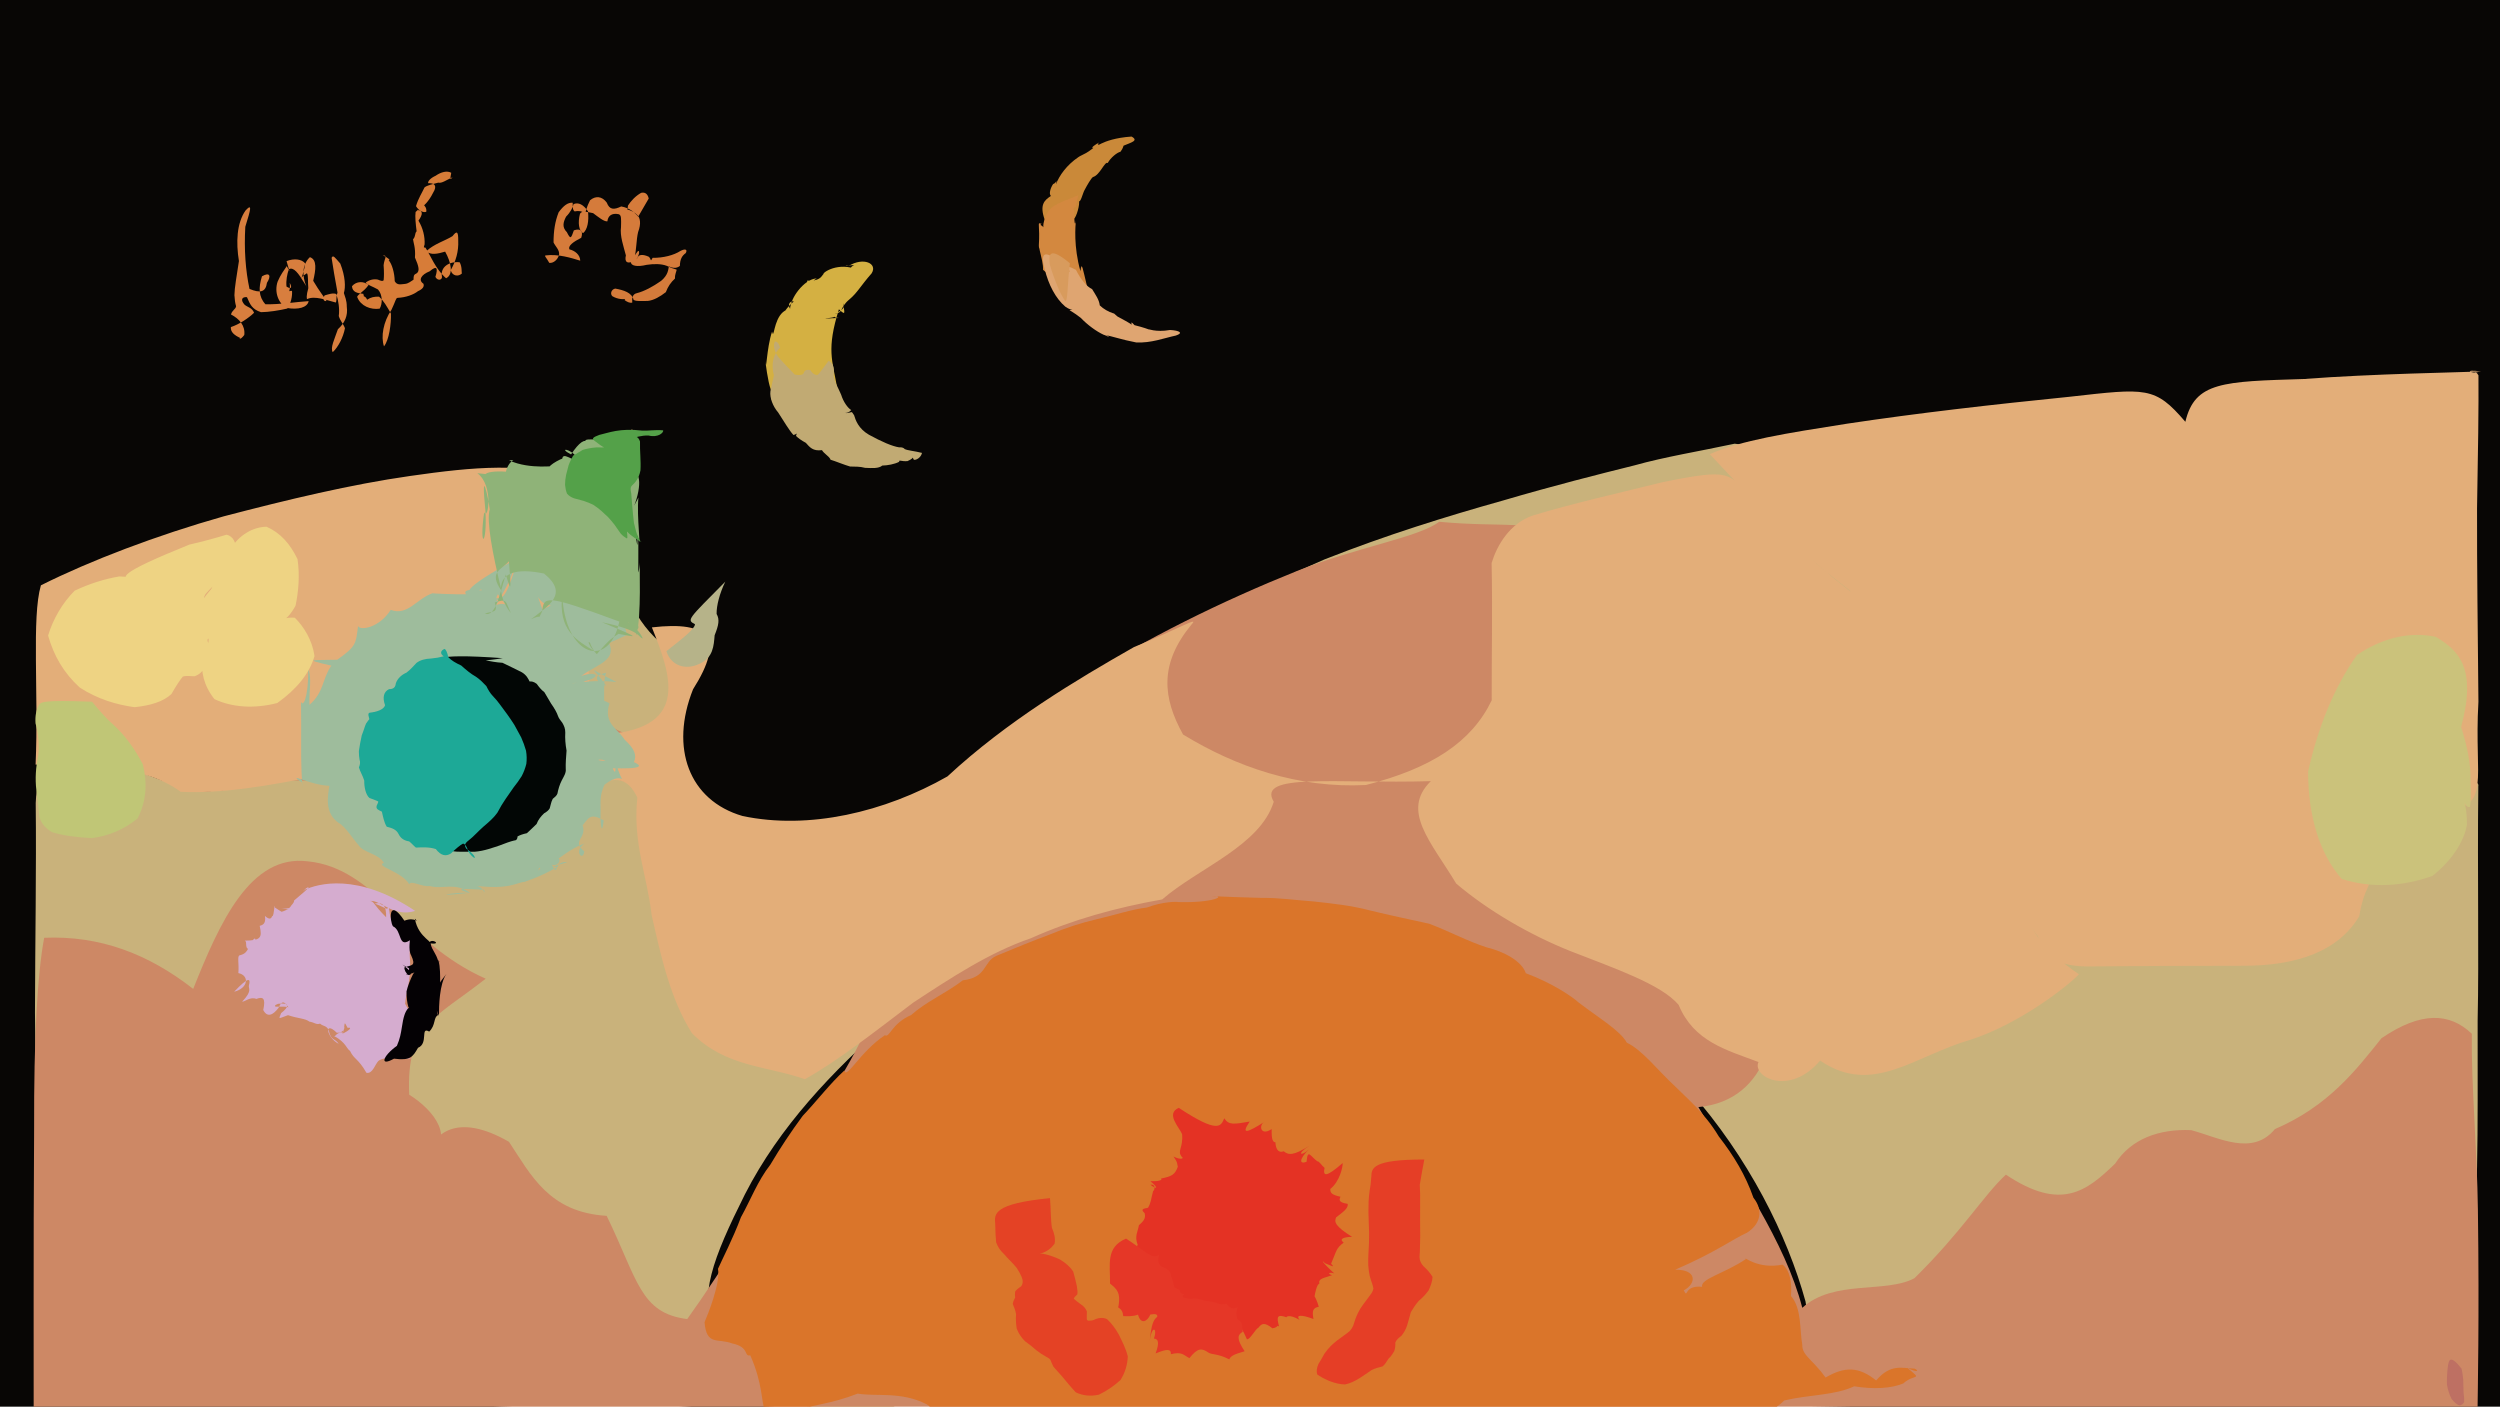 <?xml version="1.0" ?>
<svg xmlns="http://www.w3.org/2000/svg" version="1.1" width="718" height="404">
  <defs/>
  <g>
    <path d="M -5.571 -2.583 C -3.503 -2.897 -1.206 -3.222 1.484 -3.516 C 4.88 -3.834 9.036 -4.153 14.125 -4.424 C 20.359 -4.696 27.704 -4.919 36.099 -5.125 C 45.528 -5.281 55.89 -5.392 67.143 -5.468 C 79.067 -5.498 91.623 -5.492 104.659 -5.47 C 117.955 -5.436 131.468 -5.4 145.063 -5.383 C 158.703 -5.377 172.265 -5.373 185.703 -5.385 C 199.058 -5.396 212.244 -5.4 225.379 -5.403 C 238.428 -5.405 251.429 -5.4 264.387 -5.389 C 277.279 -5.391 290.195 -5.398 303.01 -5.398 C 315.841 -5.393 328.784 -5.396 341.792 -5.399 C 354.87 -5.39 367.969 -5.39 381.124 -5.395 C 394.284 -5.394 407.354 -5.405 420.373 -5.412 C 433.361 -5.394 446.232 -5.365 458.95 -5.347 C 471.63 -5.38 484.267 -5.435 496.786 -5.485 C 509.365 -5.524 522.142 -5.504 535.142 -5.413 C 548.435 -5.209 562.173 -4.947 576.364 -4.74 C 590.969 -4.707 606.078 -5.02 621.498 -5.755 C 637.062 -6.981 652.474 -8.576 667.493 -10.27 C 681.67 -11.665 694.532 -12.214 705.568 -11.43 C 714.393 -8.708 720.509 -3.617 723.81 4.035 C 724.496 14.02 723.774 25.912 722.926 39.339 C 722.658 53.883 722.745 69.042 722.863 84.566 C 722.875 100.14 722.86 115.424 722.858 130.311 C 722.858 144.734 722.858 158.585 722.858 171.893 C 722.858 184.809 722.858 197.436 722.858 209.96 C 722.858 222.567 722.859 235.426 722.858 248.626 C 722.856 262.254 722.856 276.392 722.868 290.958 C 722.882 305.825 722.818 320.854 722.703 335.756 C 722.792 350.189 723.382 363.892 724.388 376.425 C 725.005 387.306 724.023 396.395 720.34 403.165 C 713.453 407.47 703.828 409.634 691.988 410.118 C 678.442 409.669 663.775 408.837 648.37 407.956 C 632.591 407.189 616.858 406.436 601.386 405.806 C 586.249 405.296 571.722 404.805 557.741 404.413 C 544.192 404.198 531.122 404.004 518.357 403.777 C 505.682 403.148 493.077 402.994 480.527 402.904 C 467.854 402.854 455.057 402.86 442.259 402.878 C 429.37 402.916 416.367 402.974 403.337 402.913 C 390.25 402.924 377.116 402.976 364.007 402.947 C 350.855 402.963 337.672 403.046 324.623 403.122 C 311.604 403.2 298.557 403.258 285.632 403.263 C 272.88 403.004 260.115 402.736 247.388 402.919 C 234.767 403.213 222.142 403.431 209.357 404.965 C 196.583 403.298 183.597 403.591 170.398 403.692 C 156.842 403.333 142.664 403.846 128.059 404.63 C 113.04 406.206 97.759 408.377 82.353 410.751 C 67.013 413.156 52.032 415.218 37.769 416.563 C 24.611 416.85 12.94 415.657 3.245 412.519 C -4.106 407.054 -8.942 399.167 -11.432 389.041 C -12.115 377.119 -11.504 363.696 -10.146 349.384 C -8.484 334.4 -6.932 319.113 -5.712 303.901 C -5.006 288.904 -4.717 274.195 -4.741 259.945 C -4.939 246.172 -5.205 232.742 -5.41 219.709 C -5.523 206.884 -5.573 194.201 -5.558 181.65 C -5.546 169.008 -5.476 156.327 -5.368 143.536 C -5.282 130.577 -5.189 117.533 -5.083 104.428 C -4.951 91.191 -4.82 77.861 -4.769 64.511 C -4.738 51.122 -4.829 37.717 -4.892 24.358 C -4.978 11.115 -5.101 -2.256 -5.571 -2.583" stroke-width="0.0" fill="rgb(8, 6, 5)" opacity="1" stroke="rgb(201, 50, 254)" stroke-opacity="0.088" stroke-linecap="round" stroke-linejoin="round"/>
    <path d="M 178.208 126.082 C 175.684 134.612 175.09 144.696 175.625 155.638 C 177.963 167.993 182.231 178.984 191.083 185.721 C 200.672 199.461 195.918 211.959 190.118 218.621 C 185.158 226.51 183.735 233.205 184.365 238.341 C 187.492 241.875 192.886 244.243 199.903 244.992 C 210.465 244.889 221.585 244.249 233.215 242.261 C 247.495 238.117 261.738 233.134 275.946 224.472 C 290.185 212.993 305.49 200.952 323.114 189.043 C 341.874 178.482 361.309 168.994 380.395 160.663 C 398.332 153.597 415.239 148.363 431.695 143.738 C 446.17 139.482 459.163 136.201 469.332 133.676 C 478.196 131.187 488.083 129.605 498.209 127.426 C 510.558 129.023 524.694 133.159 536.359 139.953 C 546.282 149.335 552.906 160.518 555.529 173.144 C 556.488 186.521 557.718 200.209 560.045 213.326 C 563.598 225.305 568.268 235.733 573.608 244.161 C 579.168 250.536 584.307 255.114 588.883 258.317 C 593.136 260.772 597.789 262.815 603.901 265.044 C 612.364 267.768 623.314 270.733 635.96 272.915 C 649.09 272.866 661.625 269.549 672.714 262.472 C 679.011 248.778 684.181 237.303 693.746 229.658 C 707.294 223.08 712.278 223.974 711.766 225.793 C 711.484 251.74 711.991 274.43 711.58 293.054 C 711.554 325.984 711.989 348.286 709.093 365.297 C 706.775 376.818 702.815 388.41 696.936 395.975 C 689.893 400.251 682.287 402.326 674.389 400.672 C 666.355 400.835 658.374 399.248 649.985 396.832 C 641.285 397.325 632.32 396.665 623.356 396.274 C 614.824 396.831 606.981 397.231 599.732 397.719 C 592.923 398.606 586.196 399.292 579.067 399.433 C 571.26 399.954 562.367 399.872 552.685 398.243 C 542.691 398.876 533.002 397.717 524.219 396.205 C 517.15 394.772 512.343 393.449 510.077 392.3 C 510.232 391.372 512.173 390.581 515.182 389.573 C 517.84 387.615 520.186 383.115 518.537 373.758 C 513.365 354.95 502.32 332.551 485.022 312.985 C 466.965 296.1 448.355 282.268 429.007 271.689 C 409.289 262.945 388.466 258.527 368.37 256.899 C 347.961 256.612 328.395 258.298 308.652 263.838 C 289.085 270.704 270.824 280.203 255.439 293.23 C 239.097 307.715 223.939 323.454 213.944 343.009 C 204.733 361.424 200.396 372.576 205.437 382.486 C 223.716 391.504 239 398.05 252.079 402.066 C 259.833 404.625 260.24 406.058 253.677 406.005 C 241.2 404.827 223.978 403.001 203.326 400.846 C 180.447 399.66 156.935 397.84 133.772 395.412 C 111.654 395.431 91.277 395.444 73.116 395.648 C 57.728 396.915 45.073 397.783 35.189 398.086 C 27.617 397.224 22.199 393.871 18.787 387.937 C 16.72 379.066 14.867 367.306 12.75 353.267 C 10.407 339.467 10.282 316.66 10.042 290.86 C 10.097 269.867 10.468 249.582 10.258 230.656 C 10.542 219.944 16.184 213.347 22.503 212.883 C 37.537 221.049 47.524 225.276 57.922 227.233 C 68.47 227.442 78.239 223.338 87.147 222.881 C 95.512 226.938 102.395 222.992 107.97 217.023 C 112.585 209.298 116.363 200.104 119.705 190.133 C 123.132 179.778 127.113 169.849 131.983 160.65 C 137.651 152.227 144.14 144.687 151.832 138.011 C 162.756 132.932 172.142 127.723 178.208 126.082" stroke-width="0.0" fill="rgb(201, 178, 123)" opacity="1" stroke="rgb(80, 229, 225)" stroke-opacity="0.883" stroke-linecap="round" stroke-linejoin="round"/>
    <path d="M 181.507 123.28 C 182.794 124.897 182.953 124.336 181.829 128.354 C 179.189 136.692 176.725 147.871 174.044 160.838 C 171.388 173.623 169.677 185.215 168.387 195.464 C 169.999 201.671 172.537 208.621 180.042 210.758 C 187.972 213.184 193.783 219.648 200.846 229.58 C 214.245 237.894 233.152 237.985 256.832 231.415 C 276.81 222.146 293.339 209.06 309.904 195.638 C 328.966 183.423 350.92 172.663 372.327 164.053 C 389.39 157.207 407.562 154.326 413.332 149.846 C 431.296 151.619 444.008 149.048 455.971 155.167 C 466.661 161.893 477.09 170.611 486.689 181.701 C 494.956 194.301 501.332 207.918 505.692 223.118 C 509.079 239.627 509.117 256.323 507.123 273.788 C 512.958 294.155 508.144 316.092 487.78 317.957 C 499.222 337.667 512.679 356.525 517.616 375.603 C 526.63 367.414 541.526 371.531 549.801 367.115 C 563.272 353.948 569.768 343.172 576.091 337.363 C 591.949 347.953 599.267 342.117 607.467 334.187 C 612.061 327.075 620.107 324.17 629.309 324.577 C 637.268 326.698 646.844 332.166 653.352 324.277 C 668.729 317.677 676.626 307.346 683.966 298.175 C 695.369 290.426 703.505 290.808 709.907 296.892 C 709.721 311.537 711.442 330.212 711.654 347.554 C 712.085 378.16 711.578 401.239 711.549 405.089 C 690.762 409.705 673.188 411.176 651.67 410.684 C 628.005 409.773 602.56 409.104 576.032 408.819 C 549.329 408.591 522.784 408.266 496.793 407.879 C 471.613 407.501 447.21 407.147 423.68 406.897 C 400.806 406.804 378.306 406.795 355.779 406.872 C 332.936 407.108 310.02 407.45 286.952 407.826 C 262.787 408.232 237.234 408.621 210.127 408.923 C 182.237 409.012 154.004 408.836 125.778 408.573 C 98.619 408.703 73.497 409.638 50.97 411.056 C 31.309 412.485 12.168 411.727 9.669 408.12 C 9.71 392.399 9.566 358.933 9.797 324.315 C 9.718 298.013 10.716 279.905 12.686 269.328 C 28.705 268.656 42.6 273.936 55.489 284.017 C 63.129 264.856 71.898 245.308 88.355 247.37 C 107.835 249.243 116.422 270.884 139.494 281.078 C 124.995 292.501 116.653 294.167 117.522 314.391 C 124.693 318.859 131.249 327.29 122.5 332.616 C 124.171 325.609 131.153 319.254 146.185 327.934 C 152.457 337.377 157.644 348.209 174.235 349.188 C 183.174 367.533 183.797 377.12 197.369 378.837 C 207.418 364.853 220.528 343.616 233.673 321.694 C 244.848 304.629 251.198 293.247 251.006 285.467 C 247.07 280.615 240.782 277.79 233.395 275.53 C 225.235 272.918 219.007 269.785 213.435 265.846 C 208.78 261.229 205.629 256.249 203.607 251.064 C 201.034 245.975 198.272 241.055 194.471 236.184 C 189.144 230.975 182.157 222.719 171.474 223.104 C 156.768 226.191 141.306 227.505 124.18 227.893 C 105.506 224.539 86.799 223.666 67.42 224.138 C 49.445 221.1 34.451 213.466 23.261 203.369 C 17.164 191.74 17.586 179.705 25.322 167.995 C 40.873 157.782 62.6 149.51 86.608 144.345 C 104.741 139.445 117.329 138.881 125.764 142.757 C 130.445 148.264 132.676 153.449 134.679 156.743 C 138.196 157.564 143.446 155.789 150.452 151.342 C 158.721 145.262 166.898 137.683 181.507 123.28" stroke-width="0.0" fill="rgb(205, 136, 101)" opacity="0.999" stroke="rgb(111, 98, 219)" stroke-opacity="0.367" stroke-linecap="round" stroke-linejoin="round"/>
    <path d="M 347.901 257.372 C 352.749 257.586 357.561 257.753 362.349 257.871 C 367.215 257.802 372.213 258.536 377.391 258.909 C 382.689 259.492 388.132 260.061 393.497 261.485 C 399.137 262.854 405.247 264.165 410.454 265.289 C 416.033 267.371 421.487 270.346 427.103 272.122 C 431.781 273.259 437.035 275.949 438.219 279.511 C 445.825 282.325 451.719 286.356 453.351 287.897 C 459.488 292.577 465.258 295.938 467.222 299.449 C 471.786 301.649 476.176 307.494 481.066 311.982 C 484.5 315.45 489.567 319.583 493.623 326.363 C 497.981 331.973 501.325 337.525 503.6 344.019 C 506.371 347.432 505.813 351.47 501.701 354.051 C 497.84 355.759 492.704 359.661 481.104 364.669 C 487.411 364.557 487.29 368.605 483.579 370.603 C 484.955 373.195 483.393 369.015 488.863 369.569 C 488.209 367.341 495.284 365.736 501.378 361.63 C 500.641 360.557 504.577 364.667 511.968 363.198 C 514.156 364.898 514.644 368.448 514.375 372.207 C 517.502 375.793 516.84 382.051 517.622 386.242 C 517.509 389.256 520.537 390.41 524.313 395.621 C 529.948 392.337 533.939 392.544 538.831 396.466 C 543.003 391.536 546.436 392.983 549.887 393.073 C 551.107 393.575 550.901 394.457 547.757 392.818 C 552.371 396.679 549.887 394.377 546.599 397.338 C 543.16 398.757 538.177 399.072 532.521 398.149 C 526.906 400.787 519.578 400.517 512.442 402.212 C 508.928 405.79 503.205 407.264 497.192 408.387 C 491.193 409.122 485.347 409.418 479.505 409.286 C 473.711 409.051 467.868 408.91 462.075 408.816 C 456.236 408.783 450.285 408.808 444.221 408.853 C 438.185 408.883 432.161 408.879 426.068 408.856 C 419.989 408.851 414.007 408.857 408.038 408.859 C 401.981 408.858 395.899 408.858 389.905 408.858 C 383.971 408.858 378.017 408.858 372.099 408.859 C 366.122 408.86 360.073 408.858 354.025 408.853 C 347.955 408.86 341.845 408.876 335.825 408.875 C 329.953 408.837 323.997 408.801 317.914 408.79 C 311.934 408.811 306.176 408.932 300.357 409.152 C 294.287 409.323 288.111 409.339 282.264 408.954 C 276.495 407.994 270.19 406.486 266.182 403.337 C 258.787 399.529 251.65 401.163 246.339 400.244 C 238.695 403.229 233.108 403.529 228.613 405.071 C 224.477 406.544 221.605 406.794 219.77 405.738 C 218.622 402.49 219.055 397.265 215.475 389.25 C 213.541 389.702 215.372 386.901 210.309 385.84 C 206.12 384.248 202.926 386.621 202.34 379.749 C 203.203 377.751 206.954 368.579 206.207 364.406 C 207.356 361.783 210.455 355.832 212.805 349.575 C 215.575 344.631 217.569 339.197 221.232 334.503 C 224.18 329.53 227.044 325.224 230.52 320.493 C 234.386 316.429 238.535 311.027 242.509 307.442 C 243.08 310.16 246.929 302.112 254.158 297.306 C 255.454 298.223 256.08 293.911 261.675 291.523 C 266.118 287.568 271.251 285.543 276.532 281.539 C 283.501 280.744 282.353 276.265 286.085 274.546 C 291.854 272.146 296.487 270.251 301.447 268.407 C 305.769 266.578 310.749 264.959 315.049 263.983 C 320.021 262.845 325.134 261.124 329.415 260.635 C 333.995 258.888 338.226 258.927 338.333 259.073 C 348.479 259.37 352.678 257.184 347.901 257.372" stroke-width="0.0" fill="rgb(218, 117, 42)" opacity="1" stroke="rgb(61, 87, 80)" stroke-opacity="0.5" stroke-linecap="round" stroke-linejoin="round"/>
    <path d="M 135.916 189.056 C 136.982 189.294 137.947 189.566 138.93 189.824 C 139.982 190.1 140.993 190.368 141.958 190.691 C 142.99 191.028 144.056 191.386 145.067 191.782 C 146.07 192.278 147.115 192.74 148.156 193.37 C 149.155 193.986 150.167 194.621 151.18 195.452 C 152.137 196.154 153.045 197.06 153.938 198.006 C 154.811 198.868 155.588 199.789 156.331 200.896 C 157.019 201.864 157.641 202.844 158.197 203.862 C 158.705 204.971 159.137 205.938 159.565 206.935 C 159.88 208.014 160.181 209.029 160.457 209.995 C 160.648 210.991 160.816 212.035 160.964 213.002 C 161.032 214.008 161.07 214.992 161.084 216.002 C 161.05 216.983 160.94 217.98 160.815 218.989 C 160.67 219.979 160.43 220.942 160.205 222.011 C 159.912 223.009 159.585 224.001 159.238 225.013 C 158.851 226.061 158.395 227.099 157.923 228.06 C 157.381 229.118 156.78 230.118 156.184 231.152 C 155.414 232.089 154.743 233.083 153.914 234.005 C 153.015 234.934 152.194 235.815 151.27 236.637 C 150.231 237.465 149.22 238.192 148.182 238.903 C 147.053 239.574 145.925 240.189 144.802 240.702 C 143.618 241.178 142.463 241.597 141.36 241.875 C 140.294 242.096 139.332 242.222 138.508 242.201 C 137.814 242.098 137.302 241.825 137.133 241.361 C 136.861 241.037 136.958 240.473 136.811 239.385 C 137.601 238.63 138.294 237.997 139.418 237.173 C 140.317 236.236 141.121 235.268 142.49 234.603 C 142.685 233.014 143.392 231.994 144.084 230.937 C 144.691 229.985 145.286 229 145.717 228.006 C 146.088 227.001 146.419 225.967 146.72 224.974 C 146.992 224.001 147.214 222.986 147.45 221.981 C 147.624 220.995 147.771 220 147.918 219.007 C 148 218.003 148.016 216.992 148.032 216.013 C 148.017 214.987 147.913 213.998 147.803 213.009 C 147.663 212 147.426 211.015 147.248 210.025 C 146.947 209.009 146.671 208.009 146.312 207.01 C 145.95 205.995 145.509 204.977 145.04 203.938 C 144.547 202.899 143.948 201.897 143.342 200.869 C 142.708 199.811 141.977 198.821 141.218 197.893 C 140.442 196.901 139.589 195.937 138.749 195.127 C 137.904 194.312 136.956 193.436 136.111 192.776 C 135.161 192.022 134.297 191.296 133.387 190.696 C 132.465 189.971 131.578 189.368 135.916 189.056" stroke-width="0.0" fill="rgb(1, 6, 6)" opacity="1.0" stroke="rgb(242, 229, 227)" stroke-opacity="0.891" stroke-linecap="round" stroke-linejoin="round"/>
    <path d="M 124.269 195.389 C 125.184 195.813 126.161 196.127 127.1 196.527 C 127.985 196.865 128.903 197.264 129.806 197.612 C 130.59 197.992 131.378 198.337 132.21 198.687 C 132.938 198.994 133.594 199.336 134.376 199.608 C 135.052 199.873 135.771 200.179 136.488 200.507 C 137.23 200.846 137.996 201.289 138.731 201.77 C 139.459 202.386 140.17 203.083 140.86 203.852 C 141.472 204.74 142.043 205.702 142.557 206.696 C 143.012 207.763 143.365 208.845 143.656 209.89 C 143.926 210.996 144.061 212.018 144.191 212.992 C 144.338 214.007 144.337 214.96 144.403 215.838 C 144.434 216.766 144.425 217.717 144.407 218.567 C 144.4 219.499 144.321 220.448 144.266 221.371 C 144.161 222.31 143.942 223.302 143.721 224.186 C 143.458 225.105 143.046 226.035 142.586 226.832 C 142.092 227.596 141.446 228.378 140.799 229.04 C 140.194 229.675 139.497 230.305 138.848 230.849 C 138.247 231.392 137.653 231.894 137.086 232.357 C 136.584 232.803 136.011 233.175 135.502 233.534 C 134.868 233.874 134.289 234.075 133.545 234.329 C 132.745 234.393 131.967 234.504 131.076 234.546 C 130.102 234.523 129.132 234.474 128.125 234.386 C 127.108 234.257 126.085 234.129 125.085 233.954 C 124.15 233.768 123.228 233.503 122.307 233.241 C 121.484 232.949 120.686 232.583 119.902 232.184 C 119.205 231.791 118.493 231.3 117.842 230.821 C 117.193 230.257 116.575 229.686 115.984 229.046 C 115.379 228.364 114.822 227.62 114.236 226.855 C 113.732 226.02 113.154 225.141 112.748 224.221 C 112.26 223.272 111.925 222.284 111.635 221.247 C 111.343 220.192 111.218 219.133 111.134 218.015 C 111 216.934 111.048 215.83 110.99 214.713 C 110.952 213.639 111.003 212.6 110.931 211.563 C 110.897 210.596 110.863 209.749 110.799 208.949 C 110.779 208.178 110.798 207.611 110.894 207.102 C 111.016 206.645 111.266 206.299 111.544 205.966 C 111.871 205.732 112.345 205.482 112.734 205.166 C 113.266 204.928 113.708 204.595 114.26 204.185 C 114.703 203.783 115.229 203.349 115.707 202.789 C 116.246 202.293 116.743 201.702 117.342 201.119 C 117.916 200.534 118.526 199.943 119.195 199.318 C 119.895 198.736 120.551 198.119 121.318 197.495 C 121.983 196.93 122.759 196.269 124.269 195.389" stroke-width="0.0" fill="rgb(16, 171, 164)" opacity="1.0" stroke="rgb(19, 110, 138)" stroke-opacity="0.342" stroke-linecap="round" stroke-linejoin="round"/>
    <path d="M 712.593 106.682 C 706.968 105.903 710.175 107.562 711.823 106.783 C 710.396 107.716 710.713 105.904 711.812 107.791 C 711.892 116.423 711.695 130.643 711.407 146.033 C 711.371 163.061 711.616 180.913 711.804 201.539 C 710.471 224.575 715.667 231.236 701.929 233.136 C 688.496 241.163 679.427 250.527 677.595 263.115 C 671.677 273.057 659.919 277.52 643.458 277.37 C 629.452 277.39 613.05 277.418 598.884 277.56 C 589.746 277.325 587.834 274.099 585.253 268.89 C 580.949 263.588 581.955 258.418 582.586 255.719 C 583.625 257.087 575.962 265.317 597.068 279.819 C 593.924 283.133 580.274 293.933 566.024 298.577 C 549.726 303.274 537.793 314.861 522.739 304.6 C 513.83 315.1 503.095 309.148 505.045 305.012 C 495.755 301.528 486.477 299.143 482.103 288.6 C 477.101 282.671 463.688 278.116 450.821 273.078 C 439.546 268.554 427.516 261.659 418.225 253.761 C 410.977 241.718 402.253 232.84 410.94 224.343 C 383.912 225.175 360.731 221.791 365.823 230.261 C 361.941 242.909 344.142 249.328 333.774 258.32 C 320.712 260.628 308.041 264.099 296.05 269.472 C 284.223 273.498 273.037 280.885 262.26 287.962 C 250.734 296.687 240.551 304.72 231.176 309.943 C 220.094 306.059 208.34 306.474 198.71 296.709 C 192.66 287.052 190.011 275.559 187.131 262.688 C 185.93 251.799 181.641 241.951 183.049 229.092 C 180.412 223.503 177.01 222.668 170.619 225.887 C 162.082 227.038 151.741 228.609 139.388 230.339 C 125.278 230.843 109.939 230.458 93.197 222.429 C 76.762 225.82 63.449 227.999 51.877 227.398 C 40.919 219.175 20.608 219.263 10.222 219.59 C 11.124 198.618 9.059 177.436 11.742 168.107 C 25.84 161.029 45.053 153.726 64.242 148.293 C 82.702 143.469 100.764 139.125 117.779 136.7 C 136.007 134.081 151.171 132.653 165.21 137.65 C 172.697 142.561 176.713 153.614 175.804 166.993 C 169.121 181.49 165.103 195.394 174.856 210.833 C 197.936 208.661 192.803 193.991 187.219 180.186 C 203.657 178.286 208.385 183.214 199.041 197.968 C 192.333 214.786 197.85 229.87 213.254 234.354 C 232.26 238.383 254.035 233.269 272.105 222.989 C 289.227 207.095 309.314 195.148 325.65 185.856 C 338.937 180.389 344.459 176.95 342.261 179.286 C 332.875 190.636 333.903 200.374 339.773 210.95 C 354.857 220.182 372.84 226.473 392.302 225.452 C 411.147 220.649 422.67 213.117 428.414 201.135 C 428.386 188.428 428.675 175.099 428.391 161.689 C 429.955 156.559 433.612 150.288 440.267 148.041 C 451.653 144.592 463.978 141.828 477.542 138.474 C 497.542 134.398 496.375 135.925 502.961 143.018 C 513.361 153.281 519.099 160.142 524.494 164.237 C 528.084 167.466 531.394 169.458 532.293 170.8 C 533.284 171.446 532.275 171.126 531.247 169.582 C 528.428 167.196 522.308 163.132 515.318 155.691 C 506.751 147.049 498.918 138.866 491.046 130.43 C 500.17 126.46 512.756 124.466 530.469 121.684 C 550.916 118.616 572.013 116.206 594.361 113.953 C 616.48 111.466 618.898 110.94 627.635 121.139 C 630.346 109.649 638.409 109.561 661.747 108.848 C 681.034 107.353 706.847 106.941 712.593 106.682" stroke-width="0.0" fill="rgb(227, 174, 121)" opacity="1.0" stroke="rgb(133, 231, 229)" stroke-opacity="0.29" stroke-linecap="round" stroke-linejoin="round"/>
    <path d="M 148.423 160.47 C 147.303 165.616 144.737 169.835 142.499 173.785 C 145.599 172.466 146.433 175.665 143 170.655 C 141.32 173.516 144.997 172.646 141.844 171.982 C 143.899 171.367 144.654 173.53 147.855 163.539 C 152.982 163.25 153.598 161.913 165.929 164.815 C 160.767 175.937 156.735 174.941 154.517 171.482 C 156.4 176.191 154.995 175.298 158.038 173.928 C 167.271 166.471 177.89 169.937 180.014 182.364 C 171.113 186.577 168.07 187.628 163.293 184.854 C 166.008 185.738 167.499 186.333 166.219 184.114 C 166.55 185.224 170.107 184.531 173.171 181.887 C 179.073 189.478 172.085 190.287 166.925 194.153 C 172.115 192.258 173.698 195.266 164.11 196.262 C 165.088 196.314 169.747 195.124 167.249 196.121 C 164.03 196.675 168.13 194.98 177.053 195.876 C 167.634 191.162 170.293 191.331 174.066 196.982 C 170.161 195.301 170.926 193.765 174.046 193.243 C 172.984 196.06 173.938 202.922 173.278 207.281 C 171.236 199.749 172.172 200.542 175.047 201.978 C 173.246 207.817 177.17 208.966 179.401 212.444 C 182.196 215.004 182.983 216.894 182.057 218.869 C 187.572 221.354 175.751 220.519 173.164 220.63 C 177.359 217.017 167.19 218.387 174.819 218.567 C 174.707 221.529 174.565 224.27 174.035 215.745 C 175.687 219.242 177.117 225.448 176.727 218.448 C 179.383 228.215 179.97 220.347 173.601 225.386 C 172.223 228.501 172.497 229.701 172.487 233.112 C 172.35 237.19 172.948 240.185 173.372 235.639 C 169.461 233.297 169.013 235.062 167.312 237.04 C 168.671 240.805 163.983 241.433 167.791 244.481 C 167.568 247.545 164.555 244.562 167.85 242.242 C 161.58 244.627 159.187 248.751 158.797 246.202 C 161.821 245.736 160.769 249.084 158.52 248.337 C 160.456 252.456 158.906 246.971 162.918 247.649 C 156.76 249.499 154.833 249.909 154.916 249.093 C 153.626 252.864 153.861 247.493 159.996 249.051 C 154.661 252.095 151.394 252.913 150.718 253.252 C 148.366 253.402 146.264 255.715 135.763 254.28 C 139.498 254.24 139.357 258.244 139.039 255.529 C 134.478 255.409 129.283 254.769 134.807 256.478 C 131.098 256.012 122.011 257.846 134.935 256.395 C 130.62 253.258 127.171 255.539 123.383 254.465 C 121.217 254.8 118.111 252.731 117.539 253.94 C 115.271 250.185 107.62 248.796 110.246 247.806 C 108.824 245.191 104.267 244.868 102.996 242.748 C 101.474 241.087 99.065 237.233 97.346 236.4 C 93.128 233.569 94.134 228.538 94.604 225.69 C 88.679 225.464 81.924 221.329 86.826 224.836 C 86.824 227.421 86.914 226.855 86.594 221.587 C 86.37 216.257 86.585 210.795 86.445 201.476 C 86.871 203.11 88.545 201.141 88.547 192.181 C 89.595 194.907 88.748 197.861 88.88 202.419 C 93.119 198.757 92.523 194.884 95.168 191.172 C 86.315 189.176 90.278 189.662 96.857 189.475 C 102.383 185.568 102.188 184.848 102.829 179.798 C 103.376 181.186 108.896 180.369 112.222 175.157 C 117.12 176.992 119.754 171.83 124.308 170.351 C 123.282 170.469 132.242 170.769 133.834 170.682 C 132.279 168.402 139.827 170.083 138.13 169.309 C 132.987 171.319 131.839 169.436 148.423 160.47" stroke-width="0.0" fill="rgb(158, 188, 156)" opacity="1" stroke="rgb(153, 158, 117)" stroke-opacity="0.897" stroke-linecap="round" stroke-linejoin="round"/>
    <path d="M 242.865 76.253 C 243.29 76.74 249.489 74.28 243.717 76.387 C 247.96 73.759 252.157 75.639 250.324 78.515 C 247.192 82.069 246.22 84.097 243.934 85.997 C 241.067 88.4 242.2 89.868 239.99 89.974 C 241.298 91.364 237.122 91.321 237.046 91.526 C 239.802 91.242 242.383 91.467 239.785 91.161 C 239.433 89.217 243.213 89.521 242.12 87.077 C 242.484 89.683 243.088 90.866 240.935 88.824 C 237.328 100.383 239.043 103.399 240.408 111.247 C 236.217 108.767 236.049 106.851 235.704 107.516 C 235.482 108.263 235.313 108.675 235.065 108.895 C 234.921 108.984 234.59 109.029 234.146 109.089 C 233.368 109.153 232.345 109.191 230.915 109.266 C 229.339 109.289 227.599 109.259 226.025 109.182 C 224.762 109.053 222.536 108.104 221.462 114.988 C 225.458 106.754 224.53 103.712 225.925 114.882 C 222.077 115.395 221.073 113.386 219.798 103.691 C 220.105 107.923 220.102 100.056 221.735 95.238 C 222.318 97.799 222.118 92.02 224.867 89.636 C 226.091 88.666 228.329 87.866 225.797 89.006 C 225.049 89.645 226.805 87.534 227.628 86.875 C 228.919 86.203 225.371 86.316 227.047 88.926 C 226.533 89.044 227.729 85.236 227.177 88.23 C 226.815 86.012 230.861 80.087 234.572 79.956 C 228.697 83.711 232.6 80.74 231.741 80.583 C 236.695 80.917 235.93 78.1 236.968 78.741 C 235.082 79.242 239.013 75.677 244.383 76.85 C 245.44 75.159 250.649 76.002 242.865 76.253" stroke-width="0.0" fill="rgb(212, 176, 66)" opacity="1" stroke="rgb(198, 101, 198)" stroke-opacity="0.972" stroke-linecap="round" stroke-linejoin="round"/>
    <path d="M 119.236 261.616 C 113.116 263.586 109.258 258.377 106.23 258.748 C 107.527 258.884 106.829 259.36 110.899 263.434 C 110.971 260.255 110.078 258.995 107.594 259.492 C 111.593 261.035 111.237 261.823 111.645 259.564 C 111.763 261.843 111.988 263.494 112.802 264.84 C 113.465 265.557 114.104 266.237 114.848 266.986 C 115.5 267.887 116.084 268.881 118.134 268.882 C 119.738 267.009 119.302 270.82 117.694 272.99 C 117.587 274.083 117.732 275.261 117.788 276.492 C 117.818 277.576 117.798 278.649 117.693 279.902 C 117.57 281.293 117.323 282.655 117.079 283.996 C 116.789 285.382 116.481 286.789 116.339 288.27 C 117.273 290.414 121.431 294.734 123.284 295.638 C 118.031 293.516 117.843 294.422 117.144 294.708 C 116.333 296.012 118.174 298.41 119.537 300.708 C 114.101 302.973 115.003 303.472 118.488 304.133 C 114.397 303.669 110.243 303.433 108.672 304.707 C 107.75 305.633 106.985 308.511 105.237 308.103 C 102.822 303.897 101.751 304.344 100.552 301.872 C 99.358 300.939 99.408 299.57 96.236 297.672 C 96.228 297.526 98.982 297.767 96.036 297.774 C 97.666 295.452 100.726 296.81 95.701 297.694 C 98.827 297.213 102.007 294.8 99.834 295.201 C 98.73 293.295 99.151 293.263 98.591 296.778 C 98.399 292.451 100.219 296.693 96.738 296.613 C 92.978 292.947 93.741 297.996 97.284 299.803 C 96.17 298.091 95.036 298.93 94.432 295.992 C 93.913 294.482 92.76 294.805 91.918 293.983 C 90.873 294.392 90.189 293.582 88.869 293.416 C 87.572 292.433 85.766 292.587 82.709 291.554 C 79.839 292.558 79.993 292.933 80.733 290.973 C 83.016 289.158 83.421 287.872 79.87 288.292 C 79.71 288.449 78.679 288.573 79.102 289.112 C 83.102 289.09 83.808 288.889 84.197 291.627 C 81.887 287.286 81.073 286.995 79.988 289.459 C 78.459 291.498 76.775 292.363 75.602 290.073 C 76.394 286.52 75.445 286.204 73.616 286.895 C 71.942 286.154 70.316 287.717 69.538 287.687 C 72.604 284.446 71.289 284.01 71.484 283.019 C 72.065 280.911 71.39 280.438 67.246 284.829 C 71.422 283.774 71.614 280.11 68.459 279.473 C 68.683 276.572 68.083 274.763 68.773 274.383 C 70.316 273.984 70.953 273.615 72.06 270.613 C 73.504 268.954 73.426 269.003 73.478 272.438 C 73.636 273.384 73.825 273.135 70.962 272.372 C 70.411 271.239 70.975 270.482 70.299 270.154 C 74.884 270.097 75.362 269.363 74.582 265.902 C 75.039 265.74 76.522 265.599 76.091 263.057 C 78.185 264.962 78.078 262.607 78.216 263.164 C 78.783 262.919 78.818 258.734 78.942 260.631 C 82.616 263.109 82.407 262.336 80.033 262.141 C 82.322 261.473 82.953 261.01 83.176 260.75 C 83.161 260.565 83.219 260.478 83.179 260.542 C 83.198 260.74 83.031 260.968 80.848 260.996 C 82.874 261.071 82.866 261.227 82.369 261.856 C 82.496 261.306 82.866 260.978 83.46 260.38 C 83.589 259.946 84.451 259.468 84.47 258.62 C 87.293 256.184 88.021 255.675 88.683 254.818 C 87.6 254.809 86.509 256.953 87.514 255.548 C 91.194 253.87 102.544 250.446 119.236 261.616" stroke-width="0.0" fill="rgb(213, 172, 207)" opacity="1" stroke="rgb(83, 129, 216)" stroke-opacity="0.172" stroke-linecap="round" stroke-linejoin="round"/>
    <path d="M 338.537 318.174 C 349.756 325.544 350.615 323.577 351.605 321.18 C 352.919 323.183 354.358 322.897 358.919 322.107 C 356.3 325.966 358.142 325.383 363.285 322.111 C 361.35 323.013 361.986 326.465 365.217 324.263 C 365.217 325.981 365.173 328.078 366.297 328.051 C 366.426 330.44 367.393 331.132 368.701 330.644 C 369.997 331.768 371.483 331.96 376.081 329.053 C 372.131 331.521 373.694 332.261 375.969 330.048 C 373.111 332.844 373.058 334.499 375.248 333.665 C 375.553 329.733 376.379 332.152 378.337 333.524 C 378.943 333.51 379.524 334.705 380.417 335.406 C 379.849 337.999 380.973 338.075 385.618 334.024 C 385.667 335.239 384.73 339.367 382.061 341.467 C 382.061 342.483 382.289 343.139 384.977 343.695 C 384.864 344.224 383.889 345.276 387.033 345.744 C 387.396 347.034 385.387 348.321 383.742 349.62 C 383.105 350.976 383.504 352.203 388.311 355.218 C 386.02 355.28 384.429 355.76 385.904 356.877 C 383.625 358.559 383.888 359.302 382.288 362.938 C 383.601 364.28 382.264 363.455 380.529 362.801 C 379.364 361.536 379.625 362.482 383.258 365.774 C 382.403 365.298 380.712 365.611 382.56 366.246 C 380.163 367.084 378.549 367.182 378.922 368.663 C 378.515 368.825 377.939 369.415 377.236 374.081 C 376.291 370.281 377.723 371.734 378.76 375.304 C 377.017 375.607 376.799 376.55 377.232 378.821 C 373.604 377.46 372.083 377.646 373.224 379.052 C 369.873 377.161 369.288 378.387 369.517 378.342 C 366.981 377.433 366.476 377.952 367.359 380.961 C 366.501 380.434 367.366 381.166 365.443 381.491 C 363.122 379.631 362.325 380.139 361.451 381.283 C 360.486 381.738 358.997 384.834 358.102 384.629 C 356.048 379.875 355.236 379.286 350.664 381.084 C 351.844 378.235 353.191 376.579 352.599 378.008 C 352.881 376.348 352.338 375.962 352.215 377.451 C 351.161 376.427 350.405 376.267 349.647 376.428 C 348.759 376.54 347.806 376.578 346.827 376.516 C 345.843 376.356 344.802 376.077 343.824 375.657 C 342.942 375.156 342.033 374.68 341.184 374.057 C 340.431 373.381 339.638 372.68 338.081 373.204 C 337.665 371.63 337.167 370.669 336.743 369.795 C 336.074 369.007 335.407 368.253 334.802 367.442 C 334.238 366.656 333.728 365.978 333.267 365.298 C 332.915 364.576 332.597 363.945 331.901 364.451 C 330.159 363.678 329.408 363.692 327.243 362.714 C 328.286 362.988 326.785 362.253 328.5 360.181 C 327.249 359.481 326.064 358.594 326.736 357.49 C 325.762 355.009 326.819 353.691 327.095 351.885 C 328.153 350.912 329.199 350.051 328.744 348.436 C 327.03 346.867 329.477 347.119 329.753 346.812 C 330.646 345.17 330.473 344.631 331.231 341.844 C 331.277 342.693 332.358 339.923 330.4 340.262 C 332.384 341.761 332.801 341.22 330.395 339.241 C 332.58 339.33 334.03 338.947 333.428 338.484 C 336.562 337.826 337.402 337.421 338.264 335.104 C 338.013 334.265 338.351 333.958 337.003 332.149 C 339.336 333.307 340.065 332.578 339.459 332.31 C 337.929 330.437 339.853 329.905 339.498 325.721 C 338.668 323.734 334.701 319.836 338.537 318.174" stroke-width="0.0" fill="rgb(228, 50, 36)" opacity="1" stroke="rgb(148, 83, 196)" stroke-opacity="0.728" stroke-linecap="round" stroke-linejoin="round"/>
    <path d="M 178.292 131.484 C 180.929 128.802 180.52 127.258 179.147 126.344 C 181.308 125.962 179.405 128.507 178.062 126.897 C 179.375 124.697 179.658 126.58 179.054 127.659 C 179.158 128.526 179.354 129.252 180.916 129.379 C 182.021 128.89 181.933 129.259 180.067 133.086 C 180.197 134.909 180.78 134.6 183.041 127.612 C 183.865 135.636 181.451 134.898 181.373 136.539 C 179.414 139.674 180.045 142.755 175.417 142.492 C 179.629 140.293 182.185 140.944 181.62 136.061 C 184.468 134.875 184.194 141.846 180.854 148.027 C 183.511 146.749 181.804 148.814 178.539 155.521 C 179.447 149.057 179.783 149.938 183.367 142.863 C 182.76 148.08 184.287 159.158 183.307 154.529 C 182.269 151.445 181.041 156.936 181.441 152.478 C 182.9 150.58 183.185 162.91 183.072 151.741 C 183.75 156.582 182.834 170.209 183.768 161.533 C 183.562 161.637 184.317 177.302 182.737 182.451 C 181.759 173.196 181.061 175.306 182.447 176.626 C 182.39 177.853 185.521 183.428 180.535 178.837 C 173.321 175.755 182.514 178.249 184.616 183.352 C 183.139 183.147 184.796 181.197 172.877 178.705 C 186.039 184.161 181.69 182.677 177.63 182.046 C 176.001 183.197 175.357 183.141 171.412 187.872 C 168.455 185.071 168.78 183.157 169.745 185.193 C 168.979 183.935 170.888 187.858 171.029 187.231 C 165.448 183.711 160.256 181.224 161.472 170.552 C 162.131 188.815 174.936 192.414 177.868 178.522 C 156.508 170.607 156.206 171.191 155.693 175.63 C 154.209 178.407 156.097 176.129 152.51 177.849 C 157.426 174.022 163.57 170.626 156.245 164.724 C 139.485 161.255 143.585 172.469 146.734 176.072 C 145.029 172.596 145.793 171.85 142.115 173.037 C 143.061 176.253 141.563 175.336 139.243 176.245 C 142.319 177.353 143.595 170.37 145.273 164.955 C 146.787 170.221 146.886 169.879 146.157 161.219 C 144.082 163.654 140.15 164.187 144.065 169.715 C 141.384 158.832 139.675 149.54 140.652 146.3 C 140.291 143.127 138.021 132.793 139.409 146.664 C 139.988 156.784 137.522 157.9 139.051 147.155 C 140.169 149.721 141.877 139.453 137.086 135.898 C 143.329 136.502 140.122 136.577 139.506 137.17 C 137.332 134.789 147.879 135.042 149.474 136.503 C 143.848 136.39 149.199 136.55 144.984 137.092 C 145.681 131.181 149.359 132.157 146.206 132.213 C 152.379 135.066 160.338 133.468 157.829 134.087 C 157.94 133.195 164.547 129.854 161.51 132.575 C 161.015 128.594 165.361 133.634 165.606 131.298 C 163.757 128.705 160.162 128.544 164.013 130.513 C 166.365 126.922 168.069 125.986 168.611 127.074 C 166.441 125.761 171.566 126.035 177.618 127.056 C 175.367 127.097 176.211 128.296 176.61 129.172 C 176.848 129.434 177.108 129.31 177.432 128.962 C 177.899 128.474 177.438 128.137 178.292 131.484" stroke-width="0.0" fill="rgb(143, 179, 120)" opacity="1" stroke="rgb(15, 58, 83)" stroke-opacity="0.084" stroke-linecap="round" stroke-linejoin="round"/>
    <path d="M 323.404 355.719 C 329.279 359.524 330.8 361.831 332.892 360.369 C 332.185 362.802 333.182 363.735 334.327 364.061 C 335.455 364.597 336.319 365.262 336.31 366.474 C 336.798 367.605 337.068 368.511 337.253 369.731 C 337.77 369.899 338.229 370.291 338.769 370.478 C 339.07 371.368 339.032 371.567 340.199 371.73 C 339.281 372.196 339.697 372.596 340.339 372.775 C 341.046 372.994 342.045 373.029 343.033 372.916 C 343.949 373 344.983 373.107 345.919 373.566 C 347.249 373.707 348.248 373.858 349.173 374.112 C 349.908 374.382 350.503 374.885 352.259 374.422 C 352.853 375.319 353.957 376.316 355.416 375.4 C 355.502 376.071 354.739 376.482 355.363 378.872 C 357.275 379.848 356.546 381.146 356.917 382.504 C 355.413 383.336 355.062 384.495 357.462 388.08 C 354.516 388.948 353.511 389.347 353.043 390.413 C 349.721 388.682 348.074 389.16 346.969 388.413 C 345.091 387.098 343.918 387.125 341.598 390.061 C 339.875 389.172 339.51 388.125 336.279 388.926 C 336.354 387.361 335.176 387.345 331.882 388.712 C 333.115 385.413 332.575 384.519 331.397 384.428 C 332.504 381.492 330.836 380.276 330.182 385.207 C 330.714 379.998 331.323 379.059 332.36 378.182 C 332.465 377.503 331.99 377.253 330.367 377.534 C 329.564 379.5 327.657 380.591 326.836 377.56 C 325.452 378.121 323.548 378.047 322.587 377.985 C 322.396 375.33 320.674 375.878 321.234 375.115 C 321.897 371.297 320.818 370.241 318.804 368.647 C 318.868 363.111 317.497 358.25 323.404 355.719" stroke-width="0.0" fill="rgb(229, 55, 39)" opacity="1" stroke="rgb(23, 151, 108)" stroke-opacity="0.66" stroke-linecap="round" stroke-linejoin="round"/>
    <path d="M 324.984 39.219 C 327.147 40.403 324.838 40.921 322.683 41.84 C 322.236 43.438 321.324 43.907 321.812 43.604 C 320.958 43.68 318.906 45.314 318.137 46.829 C 317.315 46.198 315.908 50.313 313.89 50.848 C 313.374 51.188 312.244 53.142 311.474 54.603 C 311.022 55.293 310.18 58.968 309.701 57.498 C 310.312 57.534 309.647 61.142 308.609 62.734 C 305.753 61.409 305.037 62.369 304.852 63.253 C 305.227 63.909 305.984 64.196 306.508 64.244 C 306.831 64.122 306.409 63.986 305.928 63.889 C 305.305 63.712 304.464 63.527 303.599 63.228 C 302.963 62.902 302.586 62.571 302.347 62.084 C 302.214 61.584 302.19 60.979 302.117 60.296 C 302.637 59.711 307.509 59.096 306.087 63.519 C 300.415 62.73 302.873 62.062 307.565 66.061 C 302.495 60.784 302.036 60.944 301.839 61.528 C 301.245 62.475 300.395 63.41 300.031 63.079 C 298.485 58.717 300.002 57.488 301.827 56.268 C 301.143 55.738 301.744 53.868 302.456 52.861 C 303.45 52.577 303.605 51.042 303.257 52.96 C 304.212 50.42 306.37 47.384 309.703 45.134 C 310.872 44.285 312.252 44.38 316.183 40.524 C 314.361 41.973 316.667 41.741 314.185 42.451 C 312.404 42.686 316.109 40.775 315.405 40.889 C 314.488 43.321 315.564 39.887 324.984 39.219" stroke-width="0.0" fill="rgb(202, 137, 57)" opacity="1" stroke="rgb(102, 233, 186)" stroke-opacity="0.963" stroke-linecap="round" stroke-linejoin="round"/>
    <path d="M 116.137 264.428 C 119.275 263.155 120.639 265.52 119.155 263.832 C 120.111 269.629 125.347 270.701 123.129 271.306 C 123.311 268.876 127.375 271.435 123.673 270.947 C 123.862 272.851 126.171 274.874 125.736 276.748 C 124.919 273.763 127.665 278.436 125.573 275.375 C 126.867 276.251 126.289 285.833 126.259 284.544 C 126.076 282.23 125.936 282.668 128.223 279.701 C 126.18 282.553 126.068 288.957 126.07 291.758 C 124.334 287.713 124.666 286.85 125.781 291.546 C 124.434 292.204 125.19 294.452 123.266 296.276 C 120.601 294.722 123.139 299.666 120.059 300.925 C 118.528 303.576 117.852 304.661 113.158 304.049 C 108.899 306.445 109.888 303.296 113.984 300.371 C 114.881 298.362 115.15 296.668 115.411 295.045 C 115.608 293.653 115.851 292.446 116.146 291.568 C 116.389 290.807 116.745 290.136 117.164 289.624 C 117.68 289.3 118.187 289.233 118.529 289.304 C 118.757 289.55 118.822 289.849 118.589 290.172 C 118.286 290.211 117.857 289.897 117.299 289.25 C 116.944 288.051 116.717 286.43 116.752 284.705 C 117.176 282.985 117.833 281.371 118.562 279.903 C 119.096 278.78 120.006 279.262 116.73 279.959 C 117.988 277.512 117.793 278.509 115.585 277.022 C 118.86 279.521 118.119 280.002 117.33 280.046 C 116.556 279.526 116.152 278.612 116.113 277.869 C 118.166 277.065 119.599 277.608 118.067 274.346 C 117.111 272.702 117.967 269.203 117.62 270.106 C 114.329 272.246 115.462 267.218 112.876 266.043 C 111.895 264.739 111.404 257.356 116.137 264.428" stroke-width="0.0" fill="rgb(4, 1, 4)" opacity="0.999" stroke="rgb(13, 48, 71)" stroke-opacity="0.335" stroke-linecap="round" stroke-linejoin="round"/>
    <path d="M 309.7 56.082 C 308.341 60.84 309.178 62.629 309.018 59.468 C 308.357 59.321 307.919 60.47 308.852 60.554 C 308.262 60.36 308.57 60.32 308.555 60.985 C 308.446 62.031 308.6 65.879 309.025 63.333 C 308.83 64.797 308.322 70.898 310.299 77.863 C 310.674 74.767 310.959 77.2 312.201 82.24 C 308.051 80.655 306.001 77.988 304.49 78.816 C 302.437 77.797 301.637 73.135 303.912 73.672 C 303.736 81.09 303.844 83.755 306.799 77.212 C 304.542 76.801 301.637 79.81 299.556 77.467 C 299.753 74.498 296.982 68.076 299.335 70.994 C 301.518 67.765 298.33 73.834 298.355 70.476 C 298.709 64.982 297.895 63.68 298.785 64.231 C 299.331 64.022 299.089 63.993 298.836 64.608 C 300.687 65.621 298.705 66.121 300.341 62.035 C 301.644 59.38 302.376 58.904 309.7 56.082" stroke-width="0.0" fill="rgb(211, 136, 63)" opacity="1" stroke="rgb(98, 103, 94)" stroke-opacity="0.579" stroke-linecap="round" stroke-linejoin="round"/>
    <path d="M 409.058 333.011 C 408.517 335.851 408.078 338.337 407.76 340.268 C 407.768 341.469 407.856 342.085 407.862 342.888 C 407.857 343.975 407.859 345.032 407.86 346.035 C 407.862 347.034 407.86 348.026 407.853 349.016 C 407.849 350.011 407.852 351.008 407.858 352.011 C 407.865 353.016 407.876 354.006 407.887 354.992 C 407.883 355.999 407.853 357.01 407.815 358.01 C 407.813 359.006 407.782 359.991 407.683 360.996 C 407.7 362.008 408.099 362.896 408.845 363.685 C 409.805 364.517 410.701 365.525 411.418 366.703 C 411.42 367.873 410.903 369.303 410.281 370.632 C 409.378 371.832 408.523 372.739 407.453 373.625 C 406.65 374.528 405.903 375.65 405.201 376.834 C 404.834 378.105 404.509 379.412 404.121 380.678 C 403.745 381.839 403.164 382.793 402.524 383.605 C 401.76 384.21 401.062 384.731 400.727 385.579 C 400.788 386.469 400.688 387.24 400.423 388.061 C 399.963 388.768 399.577 389.527 398.794 390.194 C 398.249 390.971 397.834 391.865 397.061 392.438 C 396.039 392.709 394.954 392.951 393.907 393.49 C 392.831 394.279 391.649 395.01 390.453 395.815 C 389.237 396.58 387.837 397.296 386.299 397.617 C 384.8 397.578 383.421 397.248 381.803 396.628 C 380.261 395.967 379.117 395.335 378.309 394.749 C 378.028 393.898 378.151 392.831 378.679 391.695 C 379.368 390.665 379.851 389.688 380.379 388.768 C 380.974 387.929 381.586 387.196 382.191 386.568 C 382.795 385.998 383.409 385.471 384.026 384.978 C 384.65 384.505 385.287 384.042 385.932 383.586 C 386.56 383.139 387.155 382.699 387.668 382.25 C 388.078 381.789 388.401 381.294 388.642 380.726 C 388.846 380.081 389.082 379.343 389.364 378.54 C 389.711 377.664 390.146 376.765 390.669 375.858 C 391.255 374.976 391.866 374.135 392.479 373.35 C 393.03 372.636 393.498 372.006 393.883 371.437 C 394.19 370.952 394.371 370.532 394.437 370.119 C 394.393 369.67 394.257 369.176 394.071 368.623 C 393.845 367.984 393.595 367.241 393.364 366.395 C 393.179 365.467 393.046 364.473 392.966 363.424 C 392.931 362.342 392.954 361.251 393.011 360.153 C 393.063 359.05 393.12 357.973 393.172 356.939 C 393.203 355.926 393.213 354.93 393.205 353.962 C 393.179 353.013 393.143 352.055 393.105 351.082 C 393.069 350.116 393.037 349.136 393.016 348.125 C 393.011 347.098 393.024 346.065 393.061 345.008 C 393.127 343.919 393.227 342.852 393.374 341.867 C 393.573 340.918 393.733 339.699 393.846 337.888 C 393.938 335.552 394.032 332.993 409.058 333.011" stroke-width="0.0" fill="rgb(229, 62, 38)" opacity="1.0" stroke="rgb(200, 120, 84)" stroke-opacity="0.473" stroke-linecap="round" stroke-linejoin="round"/>
    <path d="M 301.558 344.1 C 301.835 347.382 301.74 350.306 302.118 352.651 C 302.812 354.299 303.165 355.652 302.874 357.191 C 301.924 358.478 300.853 359.332 299.329 359.86 C 298.127 360.112 297.208 360.303 296.443 360.412 C 295.99 360.401 295.844 360.283 296.092 360.115 C 296.812 359.976 297.961 359.948 299.466 360.062 C 301.128 360.382 302.791 360.963 304.446 361.736 C 306.098 362.73 307.413 363.921 308.216 365.163 C 308.609 366.505 308.957 367.896 309.246 369.261 C 309.445 370.356 309.528 371.16 309.404 371.743 C 308.951 372.163 308.53 372.562 308.387 373.003 C 308.884 373.461 309.618 374.012 310.406 374.588 C 311.293 375.143 311.844 375.862 312.156 376.674 C 312.144 377.59 312.086 378.333 312.129 378.91 C 312.254 379.286 312.556 379.367 312.988 379.285 C 313.414 379.277 313.906 379.266 314.683 378.828 C 315.779 378.422 316.866 378.35 317.946 378.866 C 319.114 379.947 320.313 381.418 321.39 383.409 C 322.353 385.41 323.334 387.274 323.902 389.555 C 323.814 392.064 323.056 394.357 321.8 396.352 C 320.02 397.958 317.9 399.465 315.604 400.548 C 313.169 401.094 310.947 400.829 308.962 399.873 C 307.413 398.22 306.15 396.666 305.133 395.416 C 304.132 394.304 303.275 393.362 302.57 392.551 C 302.156 391.813 301.906 391.08 301.655 390.499 C 301.316 390.128 300.828 389.817 300.156 389.472 C 299.388 389.047 298.537 388.508 297.631 387.79 C 296.668 386.936 295.588 386.051 294.383 385.196 C 293.298 384.141 292.526 382.936 291.997 381.581 C 291.78 380.08 291.701 378.703 291.815 377.448 C 291.644 376.31 291.181 375.357 290.869 374.488 C 290.948 373.741 291.325 373.18 291.566 372.614 C 291.444 372.004 291.508 371.504 291.547 370.937 C 291.884 370.468 292.491 369.946 293.25 369.458 C 293.866 368.673 293.822 367.702 293.432 366.777 C 293.037 365.894 292.593 365.03 292.065 364.241 C 291.507 363.538 290.916 362.858 290.266 362.223 C 289.574 361.569 288.963 360.823 288.255 360.06 C 287.292 359.188 286.532 358.063 286.085 356.769 C 285.971 355.349 285.849 353.81 285.825 351.507 C 285.564 348.66 285.204 345.708 301.558 344.1" stroke-width="0.0" fill="rgb(228, 66, 37)" opacity="1.0" stroke="rgb(73, 153, 163)" stroke-opacity="0.212" stroke-linecap="round" stroke-linejoin="round"/>
    <path d="M 54.379 156.411 C 58.408 155.501 61.985 154.497 65.075 153.56 C 67.019 154.021 67.919 155.948 67.688 158.211 C 66.7 160.764 65.204 163.402 63.457 166.003 C 61.557 167.949 59.997 169.462 59.033 170.604 C 58.611 171.338 58.564 171.743 58.672 171.727 C 58.907 171.26 59.652 170.366 60.674 169.156 C 61.445 167.821 61.709 166.4 62.376 164.995 C 63.728 163.353 65.038 160.906 66.368 157.374 C 68.717 153.77 72.439 151.377 76.547 151.275 C 80.58 153.056 83.317 156.192 85.453 160.588 C 86.135 165.274 85.732 169.891 84.883 173.943 C 83.53 176.428 82.239 177.663 81.565 177.934 C 81.597 177.624 82.601 177.257 84.678 177.417 C 87.226 179.958 89.668 183.757 90.327 188.423 C 88.872 193.491 85.157 197.951 79.638 201.907 C 72.96 203.628 66.631 203.159 61.585 200.788 C 58.494 196.894 57.583 192.732 58.207 188.828 C 59.529 186.016 60.043 184.28 59.874 183.404 C 59.405 183.511 59.599 184.351 60.09 185.547 C 60.015 187.136 59.489 189.228 58.94 191.354 C 58.245 192.916 57.145 193.787 55.868 194.226 C 54.618 194.221 53.516 193.985 52.506 194.317 C 51.684 195.292 50.573 196.974 49.249 199.304 C 46.955 201.51 43.117 202.652 38.621 203.104 C 33.485 202.393 28.084 200.819 22.908 197.463 C 18.287 193.266 15.44 188.305 13.815 182.524 C 15.257 177.727 17.949 173.161 21.434 169.648 C 25.76 167.601 30.125 166.252 34.278 165.549 C 37.788 165.701 40.47 165.916 42.6 166.64 C 44.414 167.693 45.762 168.67 46.418 169.579 C 46.704 170.403 46.794 170.649 46.596 170.485 C 46.089 169.896 45.364 168.956 44.167 167.839 C 42.32 166.909 40.053 166.618 37.565 166.576 C 35.123 165.917 33.09 165.001 54.379 156.411" stroke-width="0.0" fill="rgb(238, 211, 131)" opacity="1" stroke="rgb(243, 254, 59)" stroke-opacity="0.964" stroke-linecap="round" stroke-linejoin="round"/>
    <path d="M 144.38 189.025 C 141.68 189.491 139.661 189.595 138.291 189.822 C 137.943 189.716 138.326 189.521 139.38 189.644 C 140.881 189.929 142.549 190.252 144.31 190.353 C 146.183 191.237 148.329 192.308 149.889 193.088 C 151.258 193.917 151.745 195.019 152.097 195.727 C 152.641 195.642 153.324 195.776 154.145 196.402 C 154.754 197.245 155.389 198.079 156.349 198.809 C 157.073 199.984 157.691 201.088 158.261 202.049 C 159.164 203.319 159.941 204.644 160.277 205.684 C 160.519 206.427 161.063 206.928 161.523 207.619 C 161.984 208.448 162.364 209.201 162.346 210.396 C 162.244 212.082 162.399 213.862 162.714 215.57 C 162.575 217.332 162.425 219.321 162.482 220.812 C 162.637 221.947 161.947 222.972 161.361 224.081 C 160.688 225.397 160.34 226.668 160.091 227.921 C 159.843 228.544 159.462 228.839 158.751 229.427 C 158.233 230.384 158.123 231.449 157.877 232.161 C 157.552 232.693 157.2 233.039 156.251 233.596 C 155.344 234.471 154.59 235.39 154.11 236.645 C 153.194 237.508 152.291 238.452 151.319 239.296 C 150.03 239.566 149.251 239.89 148.638 240.224 C 148.635 240.897 148.346 241.389 147.688 241.391 C 146.577 241.643 145.08 242.196 143.419 242.844 C 141.532 243.439 139.193 244.392 136.302 244.626 C 133.556 244.564 131.375 244.762 129.934 244.424 C 129.287 243.128 129.433 241.624 130.242 240.051 C 131.528 237.788 133.318 235.205 135.31 232.982 C 137.178 231.063 138.8 229.172 140.197 227.552 C 141.38 226.306 142.281 225.134 142.836 224.09 C 143.112 223.352 143.216 222.811 143.19 222.25 C 143.012 221.653 142.792 221.141 142.593 220.654 C 142.389 220.039 142.193 219.372 142.048 218.71 C 141.975 218.015 141.956 217.349 141.974 216.701 C 142.041 216.03 142.165 215.421 142.331 214.848 C 142.518 214.341 142.73 213.84 142.922 213.308 C 143.064 212.772 143.163 212.251 143.178 211.707 C 143.07 211.108 142.83 210.477 142.466 209.847 C 141.963 209.215 141.305 208.568 140.522 207.909 C 139.644 207.225 138.689 206.478 137.688 205.619 C 136.6 204.602 135.412 203.488 134.175 202.35 C 132.934 201.195 131.736 199.766 130.461 197.915 C 129.06 195.808 127.546 193.675 125.975 191.642 C 124.398 189.668 122.829 187.451 144.38 189.025" stroke-width="0.0" fill="rgb(2, 6, 5)" opacity="1" stroke="rgb(138, 243, 34)" stroke-opacity="0.135" stroke-linecap="round" stroke-linejoin="round"/>
    <path d="M 125.587 188.902 C 127.315 188.479 128.218 188.316 127.544 188.556 C 126.401 187.907 126.347 186.852 127.718 186.362 C 128.004 186.504 128.473 187.305 128.747 188.739 C 129.667 189.727 130.921 190.419 132.466 191.141 C 133.866 192.386 135.209 193.532 136.638 194.325 C 137.839 195.118 138.76 196.075 139.674 197.042 C 140.214 198.134 140.773 199.097 141.548 199.898 C 142.319 200.688 142.991 201.502 143.607 202.355 C 144.234 203.252 144.954 204.195 145.673 205.154 C 146.351 206.11 147.042 207.09 147.722 208.178 C 148.379 209.346 149.053 210.566 149.694 211.798 C 150.244 213.038 150.706 214.305 151.074 215.592 C 151.292 216.881 151.32 218.143 151.166 219.374 C 150.859 220.614 150.411 221.81 149.823 222.919 C 149.105 224.075 148.305 225.149 147.484 226.183 C 146.706 227.291 145.981 228.39 145.226 229.432 C 144.441 230.572 143.612 231.928 142.854 233.395 C 141.898 234.772 140.444 236.065 138.89 237.368 C 137.338 238.731 136.003 240.287 134.522 241.422 C 133.449 242.251 133.266 242.886 134.003 243.81 C 135.473 244.849 136.433 245.823 136.349 246.432 C 135.868 246.276 135.175 245.596 134.49 244.555 C 134.18 243.43 133.737 242.482 132.993 242.274 C 132.11 242.726 130.887 243.803 129.522 245.102 C 128.032 246.07 126.603 245.724 125.175 243.857 C 123.143 243.169 121.008 243.386 119.448 243.426 C 118.746 242.881 118.269 242.217 117.501 241.64 C 116.33 241.487 115.154 240.927 114.517 239.617 C 113.856 238.259 112.718 237.841 111.068 237.428 C 110.306 236.199 109.98 234.44 109.675 233.11 C 108.581 232.552 107.93 232.393 108.184 231.393 C 108.521 230.629 108.702 230.329 108.613 230.168 C 108.166 229.98 107.368 229.62 106.091 229.169 C 105.088 228.288 104.575 226.191 104.612 224.2 C 104.239 222.876 103.443 221.673 103.08 220.405 C 103.464 219.481 103.486 218.839 103.275 218.225 C 103.148 217.541 103.072 216.763 103.062 215.766 C 103.268 214.433 103.528 212.731 103.903 211.164 C 104.452 209.847 104.735 208.665 105.12 207.831 C 105.532 207.219 105.842 206.806 106.078 206.529 C 105.938 205.836 105.5 204.926 106.141 204.691 C 108.073 204.482 110.193 203.86 110.593 202.554 C 109.78 200.282 110.208 198.647 111.74 197.924 C 113.024 197.915 113.558 197.392 113.673 196.281 C 114.146 194.867 115.329 193.787 116.742 193.177 C 117.838 192.366 118.728 191.326 119.612 190.393 C 120.646 189.573 122.168 189.179 123.763 189.131 C 125.084 188.983 126.291 188.779 125.587 188.902" stroke-width="0.0" fill="rgb(29, 169, 151)" opacity="1" stroke="rgb(208, 140, 86)" stroke-opacity="0.339" stroke-linecap="round" stroke-linejoin="round"/>
    <path d="M 237.94 103.685 C 239.181 103.982 239.732 105.644 239.422 107.783 C 239.587 109.611 240.658 111.167 241.575 113.354 C 242.216 115.418 243.461 117.167 244.475 117.77 C 243.807 118.51 243.128 118.629 242.769 118.574 C 242.986 118.731 243.744 118.599 244.558 118.345 C 244.9 118.477 244.943 118.843 245.279 119.204 C 245.714 120.651 246.522 123.09 249.555 124.855 C 253.269 126.89 256.273 128.18 258.255 128.483 C 259.095 128.386 259.653 128.702 259.821 128.966 C 260.708 129.4 262.711 129.532 264.803 130.075 C 264.455 131.565 262.962 132.226 262.446 132.027 C 262.046 131.275 261.779 130.791 262.015 131.019 C 262.479 131.474 261.718 131.949 260.623 132.432 C 258.834 132.585 258.13 131.928 258.251 132.621 C 256.895 133.33 254.874 133.682 253.383 133.712 C 252.387 134.599 250.416 134.449 248.436 134.363 C 246.931 133.95 245.624 134.037 244.134 133.981 C 242.344 133.448 240.867 132.819 239.684 132.416 C 238.722 132.098 238.317 132.017 238.467 131.843 C 237.91 130.872 236.755 130.389 236.066 129.281 C 233.453 129.627 232.568 128.449 231.438 127.184 C 230.146 126.502 229.207 125.789 228.604 125.203 C 228.836 124.232 229.47 123.403 229.659 123.263 C 229.577 123.843 229.046 124.668 227.875 124.928 C 226.596 123.534 225.247 121.159 223.49 118.465 C 221.984 116.736 221.013 114.227 221.265 112.341 C 221.485 111.088 221.895 109.733 222.256 107.81 C 221.403 104.606 222.068 101.747 224.005 99.857 C 223.758 98.565 223.021 97.934 222.535 98.117 C 222.05 99.167 222.248 100.738 223.515 102.511 C 225.32 104.602 227.005 106.227 228.238 107.571 C 229.68 107.854 230.773 107.776 230.942 106.842 C 231.26 106.214 231.927 106.113 232.745 106.305 C 233.193 107.106 233.903 107.74 234.794 107.682 C 235.287 107.352 235.686 106.608 237.94 103.685" stroke-width="0.0" fill="rgb(193, 170, 115)" opacity="1" stroke="rgb(53, 254, 158)" stroke-opacity="0.12" stroke-linecap="round" stroke-linejoin="round"/>
    <path d="M 307.274 78.178 C 306.453 76.282 306.859 76.39 309.005 77.494 C 310.539 80.491 312.068 82.257 313.655 83.036 C 314.666 84.723 315.668 86.043 315.855 87.708 C 316.937 88.769 318.381 89.554 319.76 89.997 C 320.298 90.183 320.164 90.252 319.829 90.048 C 319.736 89.852 320.034 90.062 320.935 90.895 C 322.483 91.777 324.414 92.697 324.989 93.272 C 324.92 92.398 324.841 92.354 325.832 93.388 C 328.323 93.997 330.021 94.632 329.987 94.635 C 329.499 94.34 331.867 95.519 336.029 94.772 C 338.789 94.927 339.967 95.639 337.681 96.377 C 334.389 97.068 330.585 98.583 326.301 98.347 C 322.128 97.565 319.245 96.505 317.463 96.248 C 317.054 96.203 317.438 96.378 318.3 96.682 C 318.652 96.627 318.444 96.493 317.043 96.177 C 314.86 95.194 312.328 93.309 310.374 91.273 C 308.326 89.662 307.168 89.178 307.163 89.056 C 308.692 88.997 310.076 88.927 310.568 88.947 C 309.652 89.179 307.978 89.513 305.981 88.092 C 303.177 85.727 301.13 81.775 300.028 77.271 C 298.973 73.602 298.841 69.585 307.274 78.178" stroke-width="0.0" fill="rgb(223, 165, 113)" opacity="1" stroke="rgb(27, 52, 111)" stroke-opacity="0.81" stroke-linecap="round" stroke-linejoin="round"/>
    <path d="M 184.42 123.668 C 186.094 123.786 187.952 123.375 190.466 123.595 C 190.621 124.239 189.062 125.769 186.265 125.084 C 184.129 125.007 182.535 125.663 181.334 125.87 C 180.429 126.369 179.754 127.111 179.589 127.931 C 179.83 128.531 180.003 128.911 179.816 129.048 C 179.559 128.931 179.383 128.557 179.405 127.917 C 179.677 127.186 180.186 126.362 180.986 125.638 C 182.219 125.047 183.325 125.237 183.808 126.802 C 183.727 129.484 184.119 132.36 183.942 135.081 C 183.543 137.311 182.429 138.608 181.642 139.315 C 180.97 139.866 181.052 140.611 181.293 141.728 C 181.472 143.778 181.664 146.856 182.068 150.184 C 182.754 153.297 183.543 155.334 184.291 155.716 C 183.189 155.087 181.344 154.064 179.941 152.525 C 179.129 150.196 178.617 147.656 178.092 145.489 C 177.939 144.11 178.023 143.651 178.172 144.047 C 178.338 145.069 178.437 146.411 178.709 147.844 C 179.121 149.151 179.505 150.315 179.936 151.366 C 180.046 152.298 180.111 153.084 180.166 153.766 C 180.2 154.35 180.223 154.658 179.974 154.622 C 179.415 154.301 178.783 153.832 178.25 153.223 C 177.693 152.45 177.086 151.571 176.475 150.684 C 175.855 149.883 175.245 149.166 174.645 148.522 C 173.991 147.908 173.344 147.293 172.666 146.689 C 171.957 146.076 171.177 145.491 170.357 144.956 C 169.494 144.532 168.566 144.176 167.624 143.859 C 166.682 143.585 165.74 143.341 164.823 143.101 C 164.006 142.799 163.345 142.368 162.854 141.785 C 162.545 141.035 162.367 140.176 162.282 139.266 C 162.283 138.321 162.383 137.363 162.575 136.421 C 162.812 135.495 163.046 134.544 163.298 133.64 C 163.592 132.76 164.075 131.884 164.581 130.874 C 165.546 130.333 166.452 129.744 167.362 129.204 C 168.468 128.868 169.806 128.602 171.365 128.491 C 172.729 128.531 173.534 128.513 173.466 128.449 C 173.044 128.33 172.04 127.605 170.656 126.528 C 169.862 125.913 170.415 125.546 172.118 124.905 C 174.833 124.294 177.947 122.901 184.42 123.668" stroke-width="0.0" fill="rgb(84, 161, 73)" opacity="1" stroke="rgb(116, 22, 43)" stroke-opacity="0.284" stroke-linecap="round" stroke-linejoin="round"/>
    <path d="M 130 50.896 C 129.186 51.852 129.252 51.498 129.598 49.626 C 128.419 48.933 126.638 49.404 125.097 50.486 C 123.652 51.133 122.811 52.071 122.969 52.618 C 124.513 52.555 125.446 53.077 124.762 54.659 C 123.641 56.98 122.277 58.892 120.666 59.812 C 119.717 60.487 119.535 60.402 120.215 60.364 C 121.384 60.557 121.513 61.507 120.179 63.38 C 121.47 65.47 122.059 67.948 121.948 70.173 C 121.68 71.138 121.579 71.049 122.191 71.12 C 123.6 73.299 125.104 77.31 128.11 79.92 C 130.32 78.843 129.549 75.311 127.847 72.268 C 125.705 72.905 123.657 73.364 122.44 72.128 C 124.739 70.007 127.787 69.178 129.966 67.813 C 131.256 66.123 131.622 66.527 131.604 69.076 C 131.743 72.258 130.912 75.032 129.439 77.587 C 129.872 79.303 131.659 79.556 132.668 78.52 C 132.487 78.091 132.772 76.729 132.02 75.326 C 128.977 75.003 126.401 76.722 126.926 79.419 C 127.088 80.412 125.692 80.788 125.048 79.527 C 125.854 76.943 125.459 76.159 123.416 77.907 C 120.921 78.89 120.064 80.471 121.616 81.491 C 121.953 82.41 121.202 83.113 120.027 83.633 C 118.807 84.612 116.577 85.441 114.191 85.542 C 113.676 85.567 113.679 86.369 112.427 88.979 C 110.082 92.414 109.333 96.692 110.282 99.475 C 111.774 97.614 112.351 93.017 112.284 90.079 C 111.116 88.031 110.283 86.503 108.857 85.195 C 107.489 85.167 106.521 85.353 105.442 86.076 C 104.939 84.963 104.295 85.065 104.143 85.102 C 104.481 85.487 104.637 85.252 104.341 84.393 C 102.616 84.215 101.191 83.901 101.089 82.199 C 102.365 80.694 104.481 80.704 105.84 81.858 C 104.576 83.756 102.221 84.883 102.634 85.406 C 103.629 87.908 106.464 89.019 109.039 88.648 C 109.871 87.271 109.936 84.694 108.554 83.136 C 107.003 82.242 105.599 81.906 105.024 81.15 C 106.084 80.337 107.367 80.061 108.527 80.3 C 109.39 80.673 109.941 80.852 110.185 80.463 C 110.301 79.38 110.307 77.893 110.172 76.169 C 110.386 74.108 111.464 73.331 109.939 73.358 C 111.632 74.066 112.221 74.845 111.618 74.737 C 112.576 75.764 113.322 78.4 113.364 80.757 C 114.095 82.05 115.166 81.612 116.346 81.537 C 117.302 81.436 117.991 80.798 118.769 80.325 C 118.778 79.417 118.755 78.877 119.566 78.569 C 120.643 77.896 120.286 76.512 119.17 73.96 C 119.406 71.183 118.683 69.561 118.626 68.722 C 119.44 67.876 119.027 67.084 119.651 66.416 C 119.38 64.316 119.168 62.126 119.361 60.883 C 120.418 59.973 121.231 59.107 121.567 58.819 C 122.134 59.118 122.572 59.954 122.427 60.821 C 121.595 61.18 120.23 60.488 119.479 59.203 C 120.104 57 121.28 55.248 121.915 53.839 C 122.639 53.212 124.36 52.852 125.867 52.452 C 126.89 52.727 128.163 51.708 130 50.896" stroke-width="0.0" fill="rgb(215, 124, 56)" opacity="1" stroke="rgb(154, 92, 113)" stroke-opacity="0.406" stroke-linecap="round" stroke-linejoin="round"/>
    <path d="M 26.443 201.531 C 28.206 203.658 30.119 206.023 32.712 208.277 C 35.777 211.11 38.672 214.955 41.023 219.512 C 42.421 225.066 41.97 230.432 39.471 235.105 C 35.547 238.283 31.145 240.094 26.404 240.7 C 21.845 240.515 17.929 239.906 14.958 239.008 C 13.001 237.843 11.831 236.401 11.32 234.684 C 11.117 232.455 10.825 229.805 10.443 226.915 C 10.05 223.68 10.267 220.295 11.006 216.915 C 11.337 213.612 10.979 210.497 10.199 207.733 C 10.048 205.477 10.45 203.846 11.136 202.605 C 11.662 201.652 11.757 200.976 26.443 201.531" stroke-width="0.0" fill="rgb(192, 198, 118)" opacity="0.999" stroke="rgb(11, 236, 82)" stroke-opacity="0.986" stroke-linecap="round" stroke-linejoin="round"/>
    <path d="M 82.297 74.994 C 84.509 74.137 86.618 74.409 87.638 75.629 C 87.49 77.297 86.845 79.143 86.566 79.861 C 86.809 79.345 87.551 78.842 88.161 78.46 C 88.607 79.156 88.365 80.857 88.543 82.763 C 87.957 84.791 88.034 85.964 88.242 85.882 C 90.44 84.879 93.642 86.181 96.452 86.888 C 96.806 86.05 96.396 85.574 96.934 84.027 C 96.273 80.588 95.579 76.343 95.236 74.043 C 95.677 73.113 96.147 73.911 97.73 75.697 C 99.202 79.449 99.277 82.502 98.761 84.159 C 99.061 85.258 99.596 86.153 99.598 88.114 C 99.951 90.611 99.068 92.717 97.039 94.563 C 96.065 97.445 94.796 99.882 95.561 101.143 C 97.126 99.699 98.575 96.89 99.074 94.264 C 98.642 93.06 97.703 92.149 97.293 90.77 C 97.574 88.71 97.195 86.298 96.581 84.433 C 95.59 84.063 94.375 84.519 93.243 84.836 C 92.64 85.779 92.854 86.617 93.799 86.454 C 93.267 85.533 91.714 83.655 89.951 80.641 C 90.685 77.533 91.131 74.578 89.002 73.856 C 86.797 75.91 86.69 79.21 87.993 82.248 C 89.001 83.785 88.596 83.222 87.409 81.289 C 85.688 78.448 84.33 76.591 82.958 77.316 C 82.456 78.785 82.11 80.479 82.279 82.293 C 83.542 83.131 84.009 82.714 83.209 81.222 C 83.278 82.03 83.467 83.848 82.261 84.934 C 82.044 84.321 82.716 83.445 83.866 83.533 C 83.987 84.976 83.606 87.079 82.518 88.613 C 80.281 89.136 77.194 89.64 74.958 89.656 C 72.362 88.817 71.835 87.44 70.929 85.349 C 69.542 85.195 68.921 86.086 70.287 87.558 C 71.344 88.36 72.379 88.361 72.965 89.828 C 71.359 91.397 68.704 93.145 66.302 93.941 C 66.195 95.39 67.283 96.273 69.086 97.111 C 68.374 97.487 69.062 97.663 70.159 96.207 C 70.481 93.557 68.749 91.555 66.35 90.331 C 66.583 89.144 67.709 88.838 67.802 87.951 C 67.527 87.053 67.404 86.064 67.326 84.768 C 67.348 82.707 67.97 79.279 68.619 74.967 C 67.751 69.631 67.97 64.036 70.545 60.421 C 72.487 58.339 72.045 60.006 70.452 65.122 C 70.075 71.736 70.532 77.745 71.655 82.974 C 74.821 84.308 76.314 83.842 76.666 81.226 C 77.903 79.32 77.573 78.016 75.237 79.353 C 74.225 82.579 74.243 85.217 76.228 87.377 C 80.493 87.486 85.043 86.703 88.64 86.482 C 88.3 88.323 85.635 89.038 82.29 88.432 C 79.914 87.106 78.735 83.868 79.73 80.898 C 80.549 78.922 81.62 77.544 82.332 76.472 C 82.22 76.031 82.555 76.831 82.879 77.442 C 83.267 78.002 83.36 78.866 82.297 74.994" stroke-width="0.0" fill="rgb(216, 126, 62)" opacity="1" stroke="rgb(69, 17, 39)" stroke-opacity="0.313" stroke-linecap="round" stroke-linejoin="round"/>
    <path d="M 706.828 208.809 C 708.624 214.306 709.652 219.622 709.538 224.327 C 709.662 228.004 709.672 230.47 709.377 231.721 C 708.895 231.94 708.396 231.561 707.992 230.996 C 707.765 230.552 707.687 230.369 707.78 230.598 C 708.137 231.531 708.511 233.544 708.517 236.857 C 707.683 241.582 704.337 246.998 698.595 251.557 C 690.3 254.564 681.132 255.189 672.541 252.429 C 666.16 245.15 662.902 234.425 662.884 221.602 C 665.721 208.874 670.391 197.317 676.913 188.116 C 684.676 182.906 692.479 181.383 699.569 182.897 C 705.91 186.725 711.493 191.603 706.828 208.809" stroke-width="0.0" fill="rgb(203, 194, 123)" opacity="1" stroke="rgb(187, 0, 171)" stroke-opacity="0.295" stroke-linecap="round" stroke-linejoin="round"/>
    <path d="M 208.3 167.052 C 206.643 170.507 205.768 173.947 205.809 176.33 C 206.721 177.903 206.415 179.542 205.244 182.447 C 204.995 185.429 204.844 188.898 200.906 190.642 C 196.772 192.632 192.642 191.09 191.392 187.007 C 196.053 183.374 199.511 180.656 199.604 179.282 C 197.179 177.998 197.442 178.022 208.3 167.052" stroke-width="0.0" fill="rgb(182, 179, 137)" opacity="1" stroke="rgb(177, 185, 216)" stroke-opacity="0.068" stroke-linecap="round" stroke-linejoin="round"/>
    <path d="M 706.963 393.071 C 707.187 394.113 707.36 395.171 707.442 396.275 C 707.464 397.409 707.473 398.562 707.525 399.728 C 707.65 400.837 707.756 401.835 707.706 402.661 C 707.422 403.259 706.938 403.59 706.291 403.626 C 705.554 403.327 704.801 402.699 704.091 401.773 C 703.487 400.604 703.036 399.232 702.77 397.709 C 702.708 396.058 702.808 394.309 703.017 392.502 C 703.292 390.669 703.583 388.819 706.963 393.071" stroke-width="0.0" fill="rgb(190, 112, 99)" opacity="1" stroke="rgb(233, 122, 113)" stroke-opacity="0.339" stroke-linecap="round" stroke-linejoin="round"/>
    <path d="M 186.312 57.014 C 186.017 55.714 185.303 55.119 184.133 55.382 C 182.562 56.261 181.21 57.686 180.361 59.027 C 180.293 59.999 180.037 60.199 180.16 60.144 C 181.328 60.459 182.41 61.06 183.102 61.814 C 183.796 62.566 184.224 64.129 183.262 66.659 C 182.736 68.845 182.807 71.715 182.218 74.08 C 182.057 75.062 182.728 74.818 183.13 73.915 C 183.486 73.095 184.639 72.963 186.366 73.754 C 187.152 74.569 186.703 75.371 187.432 74.05 C 190.477 74.086 193.512 73.316 195.431 72.062 C 196.926 71.295 197.493 71.72 196.943 72.69 C 195.943 73.413 195.303 74.331 195.259 76.382 C 194.11 77.248 193.093 76.911 192.099 76.516 C 191.899 77.405 191.949 78.914 189.872 80.665 C 187.415 82.388 184.971 83.673 182.935 84.185 C 181.623 84.444 181.458 85.675 181.586 86.913 C 180.797 87.083 180.078 86.686 179.383 86.187 C 179.481 85.765 180.077 85.53 180.481 85.644 C 179.354 86.136 177.429 86.001 175.852 85.058 C 175.152 84.347 175.593 83.098 176.695 82.88 C 179.117 83.327 181.49 84.018 181.97 86.126 C 182.809 86.627 184.127 86.403 186.033 86.433 C 187.766 86.252 189.579 85.191 191.227 83.911 C 191.872 82.252 192.609 81.153 193.853 79.992 C 193.791 78.665 194.373 77.859 194.316 77.427 C 192.552 76.947 191.362 76.234 191.362 76.303 C 189.93 75.77 187.853 75.732 185.734 76.058 C 182.985 76.732 181.135 76.363 181.217 75.238 C 182.416 73.289 183.126 71.906 183.424 72.083 C 183.725 72.39 183.502 73.338 182.641 74.737 C 180.077 76.086 179.299 75.234 179.756 73.349 C 179.074 70.694 177.997 67.761 178.354 65.237 C 178.394 62.909 178.531 61.705 177.617 61.502 C 175.637 61.123 174.61 62.039 174.437 63.576 C 173.463 63.679 171.86 62.34 170.336 61.214 C 168.264 60.768 167.084 60.516 166.577 61.39 C 165.888 64.019 166.267 66.299 167.458 66.962 C 168.725 65.943 169.18 63.535 168.876 60.709 C 167.561 58.706 166.083 58.035 164.737 58.624 C 164.455 59.666 163.896 60.878 162.577 62.225 C 161.712 63.883 161.396 65.281 162.809 66.684 C 163.901 68.893 164.013 68.415 164.81 66.159 C 166.758 65.477 167.577 66.355 166.928 68.293 C 164.726 69.423 163.053 70.566 163.547 71.625 C 165.06 71.959 166.619 73.15 166.645 74.872 C 164.117 74.087 160.295 72.895 156.719 73.354 C 156.184 73.433 156.994 74.071 157.754 75.502 C 158.872 75.641 160.158 74.687 160.572 73.142 C 160.751 71.787 159.471 70.733 158.976 69.622 C 158.982 66.351 159.4 63.605 160.447 60.962 C 161.888 59.025 163.066 58.131 164.479 58.22 C 164.516 59.244 164.364 60.28 165.055 60.721 C 166.371 60.442 167.155 60.759 167.353 60.935 C 167.415 61.573 167.801 61.977 168.028 61.687 C 168.121 61.013 168.443 59.471 169.466 57.516 C 171.005 56.228 172.81 56.245 174.267 58.193 C 175.071 60.295 176.307 60.301 178.42 59.287 C 180.869 59.744 182.174 60.989 183.207 62.089 C 183.262 62.448 183.104 62.48 186.312 57.014" stroke-width="0.0" fill="rgb(213, 123, 59)" opacity="1" stroke="rgb(176, 89, 201)" stroke-opacity="0.887" stroke-linecap="round" stroke-linejoin="round"/>
    <path d="M 307.262 75.601 C 306.926 78.535 306.758 81.153 306.616 83.307 C 306.504 85.001 306.346 86.128 306.086 86.549 C 305.667 86.208 305.033 85.122 304.197 83.361 C 303.202 81.083 302.226 78.549 301.48 75.887 C 301.198 73.2 301.191 70.582 307.262 75.601" stroke-width="0.0" fill="rgb(216, 155, 93)" opacity="1" stroke="rgb(253, 202, 36)" stroke-opacity="0.92" stroke-linecap="round" stroke-linejoin="round"/>
  </g>
</svg>
